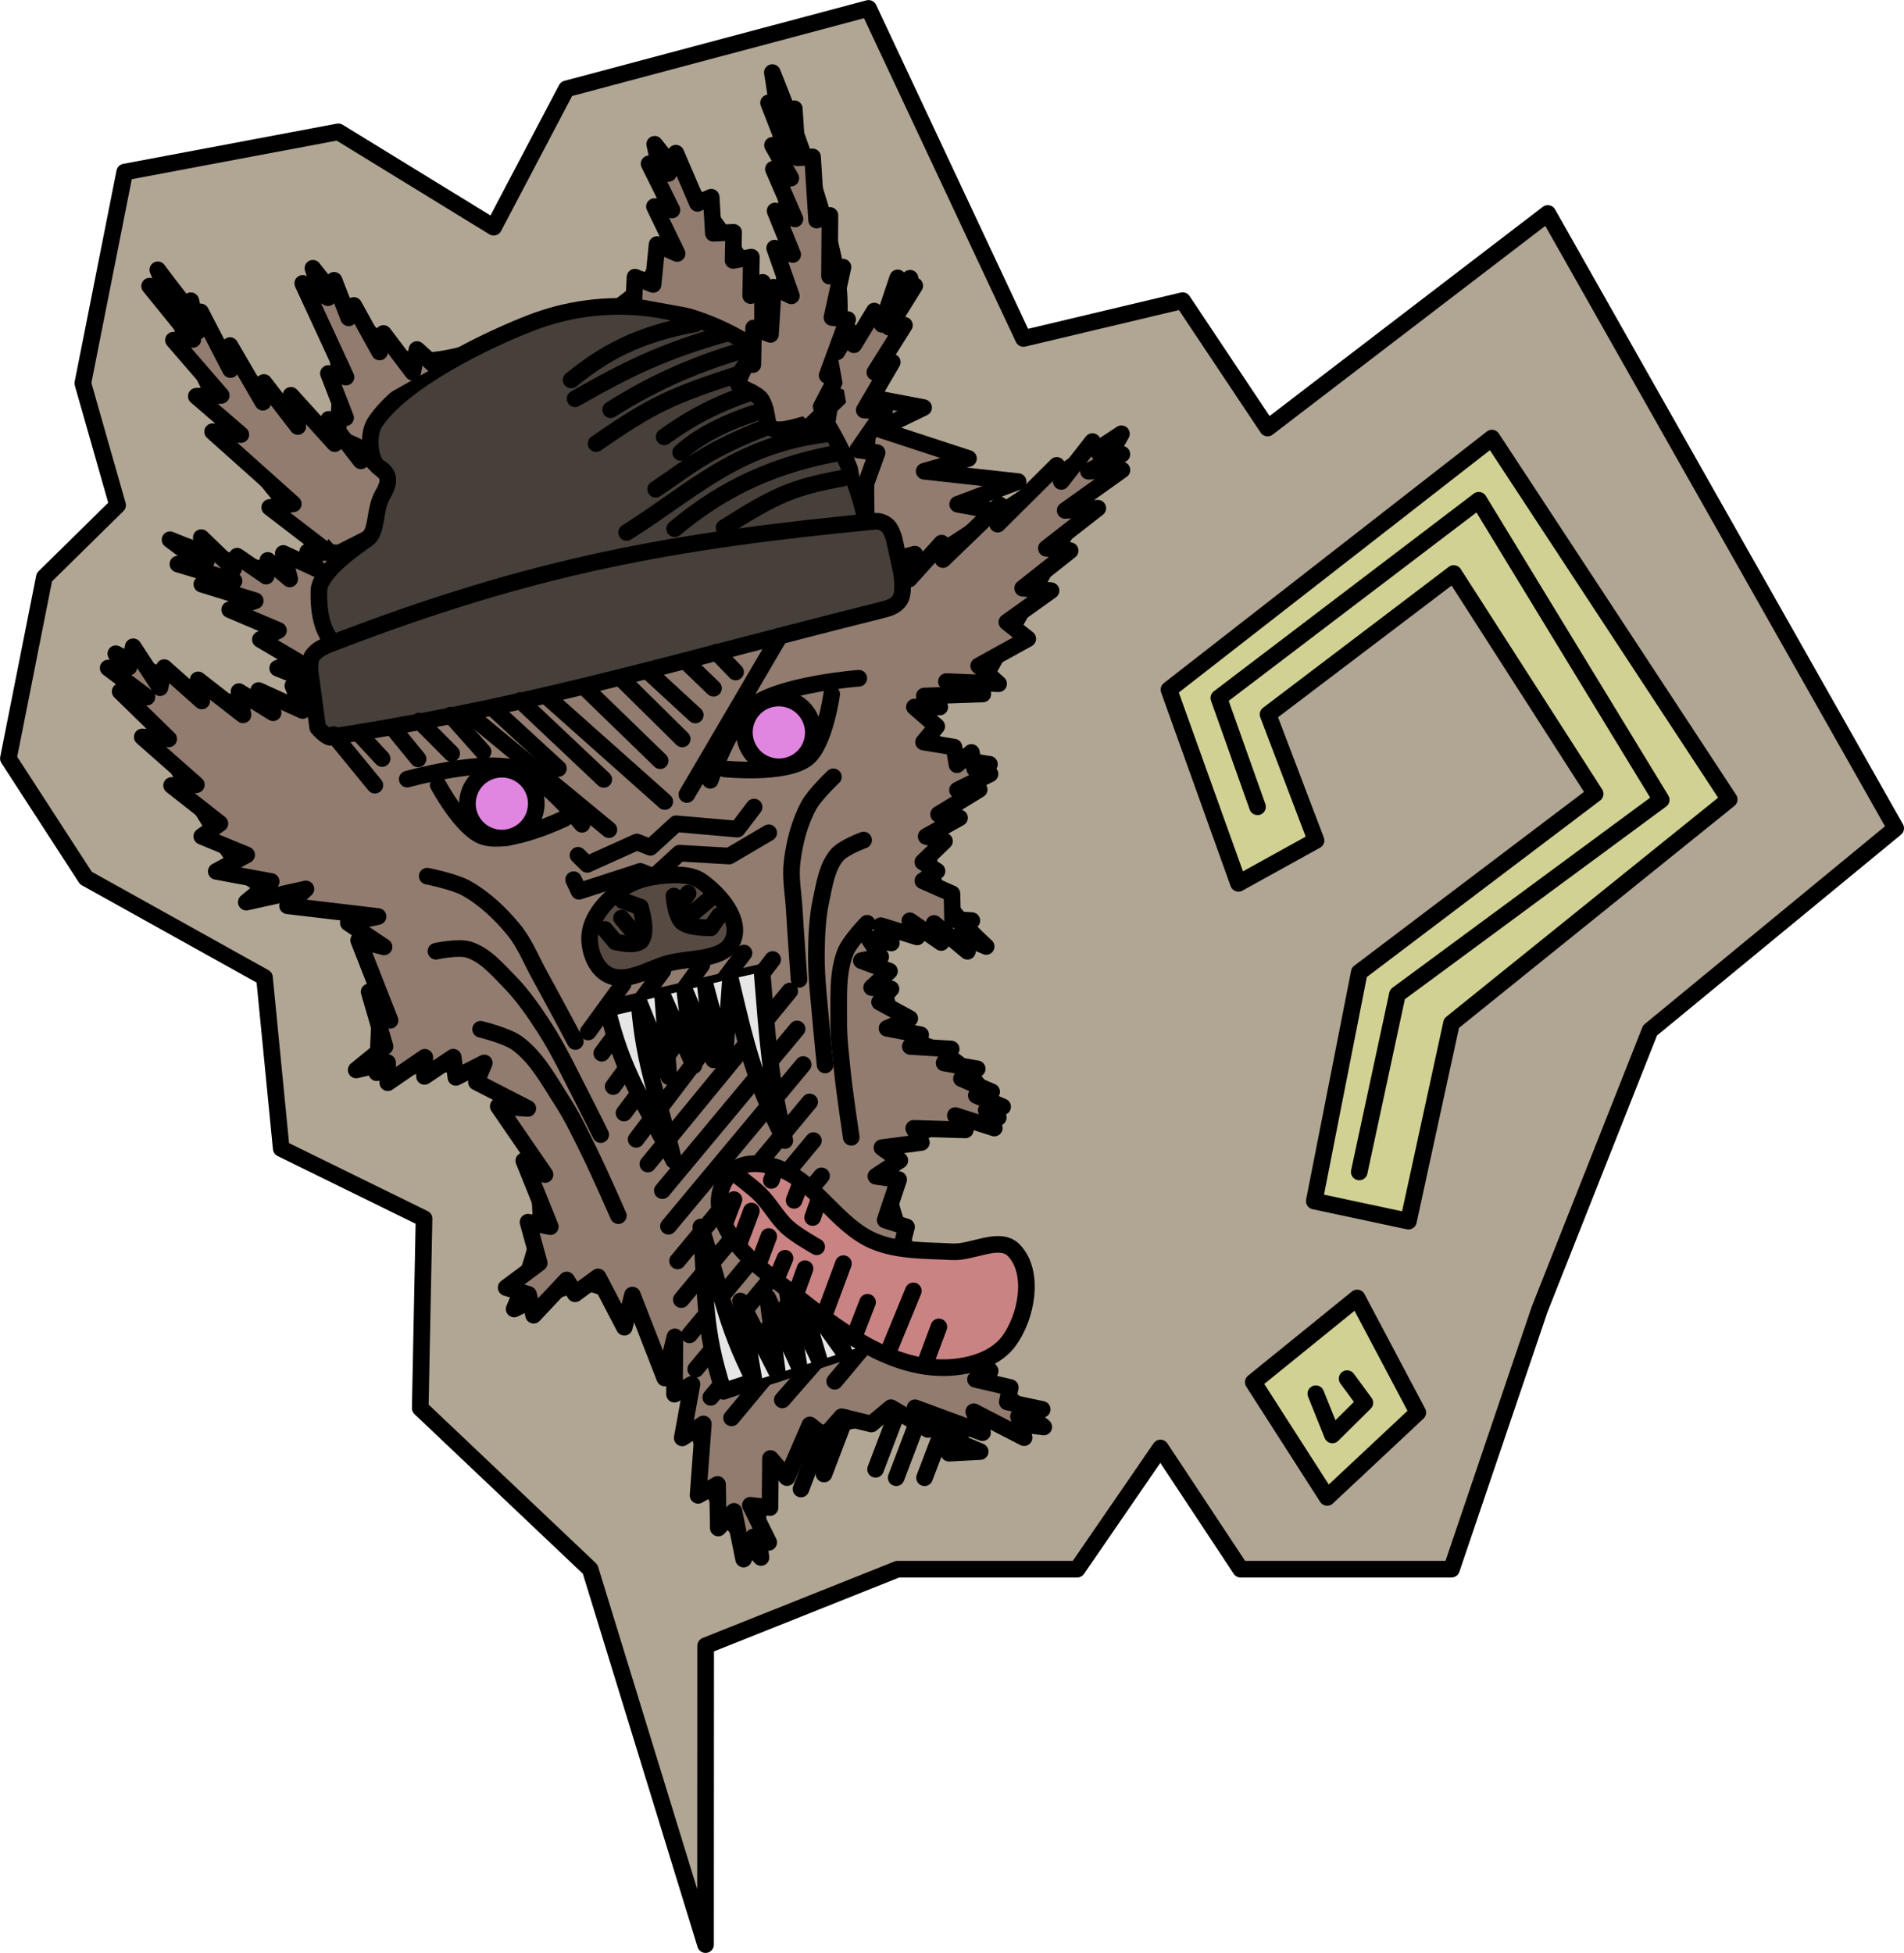 <?xml version="1.0" encoding="UTF-8" standalone="no"?>
<!-- Created with Inkscape (http://www.inkscape.org/) -->

<svg
   width="28.598mm"
   height="29.327mm"
   viewBox="0 0 28.598 29.327"
   version="1.1"
   id="svg5"
   inkscape:version="1.2.2 (b0a8486541, 2022-12-01)"
   sodipodi:docname="dialogue_wolf.svg"
   xmlns:inkscape="http://www.inkscape.org/namespaces/inkscape"
   xmlns:sodipodi="http://sodipodi.sourceforge.net/DTD/sodipodi-0.dtd"
   xmlns="http://www.w3.org/2000/svg"
   xmlns:svg="http://www.w3.org/2000/svg">
  <sodipodi:namedview
     id="namedview7"
     pagecolor="#4d4d4d"
     bordercolor="#666666"
     borderopacity="1.0"
     inkscape:pageshadow="2"
     inkscape:pageopacity="0"
     inkscape:pagecheckerboard="false"
     inkscape:document-units="mm"
     showgrid="false"
     inkscape:zoom="0.56569164"
     inkscape:cx="-120.20683"
     inkscape:cy="38.890446"
     inkscape:window-width="956"
     inkscape:window-height="1037"
     inkscape:window-x="960"
     inkscape:window-y="0"
     inkscape:window-maximized="1"
     inkscape:current-layer="layer1"
     inkscape:showpageshadow="2"
     inkscape:deskcolor="#4d4d4d" />
  <defs
     id="defs2" />
  <g
     inkscape:label="Layer 1"
     inkscape:groupmode="layer"
     id="layer1"
     transform="translate(33.434,-138.238)">
    <g
       id="g785821"
       transform="translate(-34.718,165.921)">
      <path
         style="opacity:1;fill:#b0a693;fill-opacity:1;fill-rule:nonzero;stroke:#000000;stroke-width:0.25;stroke-linecap:round;stroke-linejoin:round;stroke-dasharray:none;stroke-opacity:1"
         d="m 7.596,-6.536 0.057,-2.846 -2.145,-1.052 -0.252,-2.57 -2.682,-1.493 -1.164,-1.795 0.54,-2.722 1.1,-1.082 -0.522,-1.831 0.629,-3.172 3.208,-0.604 2.334,1.432 1.093,-2.077 4.538,-1.209 2.326,4.957 2.391,-0.568 1.276,1.913 4.209,-3.222 5.225,9.233 -3.689,3.036 -1.66,4.191 -1.323,3.9 h -3.167 l -1.204,-1.82 -1.251,1.82 h -2.697 l -2.883,1.15 -0.002,4.488 -1.733,-5.638 z"
         id="path785769"
         sodipodi:nodetypes="cccccccccccccccccccccccccccccc" />
      <g
         id="g785819"
         transform="matrix(1.506,0.278,-0.278,1.506,-15.77,-7.134)"
         style="stroke-width:0.653">
        <path
           style="opacity:1;fill:#d1d194;fill-opacity:1;fill-rule:nonzero;stroke:#000000;stroke-width:0.163;stroke-linecap:round;stroke-linejoin:round;stroke-dasharray:none;stroke-opacity:1"
           d="m 22.032,-8.903 -1.015,-1.744 2.667,-3.001 2.932,3.062 -2.28,2.653 -0.063,1.985 -0.944,-0.026 0.027,-2.286 1.957,-2.141 -1.756,-1.873 -1.54,1.689 0.687,1.13 z"
           id="path785811"
           sodipodi:nodetypes="ccccccccccccc" />
        <path
           style="opacity:1;fill:#d1d194;fill-opacity:1;fill-rule:nonzero;stroke:#000000;stroke-width:0.163;stroke-linecap:round;stroke-linejoin:round;stroke-dasharray:none;stroke-opacity:1"
           d="m 23.981,-3.139 -0.918,-0.98 0.852,-0.997 0.789,0.997 z"
           id="path785813"
           sodipodi:nodetypes="ccccc" />
        <path
           style="opacity:1;fill:none;fill-opacity:1;fill-rule:nonzero;stroke:#000000;stroke-width:0.163;stroke-linecap:round;stroke-linejoin:round;stroke-dasharray:none;stroke-opacity:1"
           d="m 23.711,-6.335 0.052,-1.78 2.198,-2.346 -2.293,-2.564 -2.155,2.369 0.567,0.981"
           id="path785815" />
        <path
           style="opacity:1;fill:#d1d194;fill-opacity:1;fill-rule:nonzero;stroke:#000000;stroke-width:0.163;stroke-linecap:round;stroke-linejoin:round;stroke-dasharray:none;stroke-opacity:1"
           d="m 23.962,-4.32 0.214,0.201 -0.256,0.368 -0.233,-0.368"
           id="path785817" />
      </g>
      <g
         id="g786794"
         transform="matrix(0.518,-0.284,0.285,0.519,-17.669,30)"
         style="stroke-width:1.69">
        <path
           style="fill:#917c6f;fill-opacity:1;stroke:#000000;stroke-width:0.422;stroke-linecap:round;stroke-linejoin:round;stroke-dasharray:none;stroke-opacity:1"
           d="m 89.143,-51.005 1.576,1.298 -1.257,-0.062 1.634,1.741 -1.144,-0.256 1.967,1.376 -1.625,-0.234 1.608,1.305 -1.548,-0.275 c -0.093,-0.241 -6.168,0.048 -6.168,0.048"
           id="path121928-6" />
        <path
           style="fill:#917c6f;fill-opacity:1;stroke:#000000;stroke-width:0.422;stroke-linecap:round;stroke-linejoin:round;stroke-dasharray:none;stroke-opacity:1"
           d="m 87.325,-46.428 1.51,0.187 5.972,-0.471 -5.95,3.694 c 0,0 -1.813,-0.44 -2.01,0.33 -0.232,0.908 0.974,1.716 0.974,1.716 0,0 -2.112,0.592 -2.562,1.467 -0.39,0.759 0.259,2.546 0.259,2.546 0,0 -1.095,-1.493 -2.132,-1.499 -0.749,-0.004 -0.585,0.874 -0.777,1.597 -0.296,1.115 0.635,1.335 0.952,2.445 0.13,0.453 0.134,1.409 0.134,1.409 0,0 -2,-0.997 -2.818,-0.506 -0.797,0.478 -0.854,2.653 -0.854,2.653 l -0.398,1.979 1.298,3.311 c 0,0 -1.518,-1.104 -2.32,-1.589 -0.442,-0.267 -0.885,-0.549 -1.371,-0.724 -0.48,-0.173 -0.989,-0.336 -1.498,-0.312 -0.642,0.03 -1.34,0.165 -1.842,0.566 -0.454,0.363 -0.869,1.513 -0.869,1.513 0,0 -0.284,-1.21 -0.256,-1.823 0.025,-0.549 0.27,-1.066 0.376,-1.605 0.257,-1.314 0.747,-2.199 0.196,-3.419 -0.231,-0.512 -0.466,-1.259 -0.993,-1.451 -0.563,-0.205 -1.783,-0.239 -1.783,-0.239 0,0 1.383,-1.051 1.762,-1.801 0.555,-1.1 0.985,-2.482 0.589,-3.649 -0.13,-0.384 -0.543,-0.617 -0.885,-0.834 -0.496,-0.315 -1.638,-0.647 -1.638,-0.647 0,0 1.672,-2.489 1.629,-3.375 -0.06,-1.224 -1.97,-1.588 -2.147,-2.8 -0.305,-2.087 -0.169,-6.325 -0.169,-6.325 0,0 1.311,2.015 2.249,2.728 0.466,0.354 1.606,0.714 1.606,0.714 0,0 0.022,-1.645 -0.151,-2.442 -0.218,-1.003 -1.101,-2.874 -1.101,-2.874 0,0 1.327,1.686 2.255,2.154 0.355,0.179 1.174,0.202 1.174,0.202 v 0 c 0,0 1.529,-2.602 2.185,-3.561 0.481,-0.703 0.892,-3.09 0.892,-3.09 0,0 0.338,2.269 0.876,3.051 0.305,0.444 1.381,0.693 1.381,0.693 0,0 2.7,1.039 4.113,0.845 0.744,-0.102 1.068,-0.228 1.707,-0.624 0.41,-0.254 1.057,-2.555 1.057,-2.555 0,0 0.457,2.622 0.524,4.02 0.034,0.707 -0.233,2.297 -0.233,2.297 0,0 1.329,0.628 2.156,0.499 0.494,-0.077 1.605,-0.721 1.605,-0.721 0,0 -1.771,1.522 -2.476,2.408 -0.615,0.773 -1.499,2.519 -1.499,2.519 z"
           id="path71111-6"
           sodipodi:nodetypes="ccccscscssscscccsssscsssscssscsscscscsccscscsscscscscc" />
        <path
           style="fill:#917c6f;fill-opacity:1;stroke:#000000;stroke-width:0.422;stroke-linecap:round;stroke-linejoin:round;stroke-dasharray:none;stroke-opacity:1"
           d="m 87.673,-53.123 c 0,0 0.984,-0.509 1.337,-0.918 1.205,-1.394 2.436,-4.962 2.436,-4.962 0,0 -0.429,3.871 -1.181,5.638 -0.481,1.131 -2.074,3.049 -2.074,3.049 l -1.926,-0.456 -0.413,-1.004 z"
           id="path80712-4"
           sodipodi:nodetypes="cacac" />
        <path
           style="fill:#917c6f;fill-opacity:1;stroke:#000000;stroke-width:0.422;stroke-linecap:round;stroke-linejoin:round;stroke-dasharray:none;stroke-opacity:1"
           d="m 77.606,-55.769 c 0,0 -1.015,-1.315 -1.33,-2.074 -0.558,-1.345 -0.939,-4.267 -0.939,-4.267 0,0 -0.395,3.256 -0.29,4.883 0.079,1.226 0.688,3.621 0.688,3.621 l 2.615,0.089 z"
           id="path80710-0"
           sodipodi:nodetypes="cacac" />
        <path
           style="fill:#917c6f;fill-opacity:1;stroke:#000000;stroke-width:0.422;stroke-linecap:round;stroke-linejoin:round;stroke-dasharray:none;stroke-opacity:1"
           d="m 73.618,-51.195 -0.484,-0.593 0.527,0.094 -0.562,-0.944 0.515,0.02 -0.834,-1.056 0.68,0.113 -0.989,-1.02 0.759,0.319 -1.046,-1.058 0.673,0.279 0.172,-0.583 0.338,1.087 0.235,-0.236 0.401,0.796 0.23,-0.329 0.261,0.68 0.169,-0.645 0.576,0.778 -0.012,-0.517 1.019,0.608"
           id="path122671-0" />
        <path
           style="fill:#463f3a;fill-opacity:1;stroke:#000000;stroke-width:0.422;stroke-linecap:round;stroke-linejoin:round;stroke-dasharray:none;stroke-opacity:1"
           d="m 74.697,-51.674 c 0,0 -0.23,-0.435 0.309,-1.342 0.249,-0.419 1.43,-0.522 1.707,-0.555 0.333,-0.041 0.498,-0.568 0.894,-0.802 0.299,-0.176 0.407,-0.365 0.247,-0.637 -0.148,-0.252 0.131,-0.882 0.447,-1.052 1.122,-0.602 3.5,-0.477 4.699,-0.318 2,0.265 3.732,1.473 4.672,3.258 0.074,0.141 -0.665,0.304 -0.796,0.627 -0.041,0.101 0.32,0.426 0.324,0.65 0.004,0.304 -0.164,0.547 -0.144,0.67 0.063,0.4 1.297,0.352 1.31,0.645 0.07,1.562 -0.345,2.71 -0.345,2.71"
           id="path70531-4"
           sodipodi:nodetypes="csssssssssssc" />
        <path
           style="fill:none;fill-opacity:1;stroke:#000000;stroke-width:0.422;stroke-linecap:round;stroke-linejoin:round;stroke-dasharray:none;stroke-opacity:1"
           d="m 88.057,-49.122 c -1.207,-0.394 -1.656,-0.449 -3.255,-0.347"
           id="path70605-6"
           sodipodi:nodetypes="cc" />
        <path
           style="fill:none;fill-opacity:1;stroke:#000000;stroke-width:0.422;stroke-linecap:round;stroke-linejoin:round;stroke-dasharray:none;stroke-opacity:1"
           d="m 88.222,-49.75 c -1.851,-0.61 -3.272,-0.543 -4.534,-0.299"
           id="path70607-2"
           sodipodi:nodetypes="cc" />
        <path
           style="fill:none;fill-opacity:1;stroke:#000000;stroke-width:0.422;stroke-linecap:round;stroke-linejoin:round;stroke-dasharray:none;stroke-opacity:1"
           d="m 88.192,-50.317 c -2.137,-0.837 -3.633,-0.352 -5.621,-0.234"
           id="path70609-6"
           sodipodi:nodetypes="cc" />
        <path
           style="fill:none;fill-opacity:1;stroke:#000000;stroke-width:0.422;stroke-linecap:round;stroke-linejoin:round;stroke-dasharray:none;stroke-opacity:1"
           d="m 87.056,-51.177 c -1.748,-0.233 -2.257,-0.071 -3.308,0.019"
           id="path70611-7"
           sodipodi:nodetypes="cc" />
        <path
           style="fill:none;fill-opacity:1;stroke:#000000;stroke-width:0.422;stroke-linecap:round;stroke-linejoin:round;stroke-dasharray:none;stroke-opacity:1"
           d="m 87.165,-51.584 c -0.8,-0.189 -1.713,-0.26 -2.41,-0.088"
           id="path70613-5"
           sodipodi:nodetypes="cc" />
        <path
           style="fill:none;fill-opacity:1;stroke:#000000;stroke-width:0.422;stroke-linecap:round;stroke-linejoin:round;stroke-dasharray:none;stroke-opacity:1"
           d="m 87.07,-52.147 c -0.933,-0.162 -1.643,-0.177 -2.493,-0.073"
           id="path70615-6"
           sodipodi:nodetypes="cc" />
        <path
           style="fill:none;fill-opacity:1;stroke:#000000;stroke-width:0.422;stroke-linecap:round;stroke-linejoin:round;stroke-dasharray:none;stroke-opacity:1"
           d="m 87.052,-52.7 c -1.824,-0.344 -2.342,-0.382 -4.074,-0.2"
           id="path70617-9"
           sodipodi:nodetypes="cc" />
        <path
           style="fill:none;fill-opacity:1;stroke:#000000;stroke-width:0.422;stroke-linecap:round;stroke-linejoin:round;stroke-dasharray:none;stroke-opacity:1"
           d="m 87.673,-53.123 c -1.391,-0.323 -2.608,-0.44 -3.956,-0.353"
           id="path70619-8"
           sodipodi:nodetypes="cc" />
        <path
           style="fill:none;fill-opacity:1;stroke:#000000;stroke-width:0.422;stroke-linecap:round;stroke-linejoin:round;stroke-dasharray:none;stroke-opacity:1"
           d="m 87.216,-53.766 c -1.625,-0.371 -2.639,-0.414 -4.157,-0.388"
           id="path70621-7"
           sodipodi:nodetypes="cc" />
        <path
           style="fill:none;fill-opacity:1;stroke:#000000;stroke-width:0.422;stroke-linecap:round;stroke-linejoin:round;stroke-dasharray:none;stroke-opacity:1"
           d="m 86.668,-54.352 c -1.469,-0.481 -2.416,-0.455 -3.466,-0.267"
           id="path70623-2"
           sodipodi:nodetypes="cc" />
        <path
           style="fill:#917c6f;fill-opacity:1;stroke:#000000;stroke-width:0.422;stroke-linecap:round;stroke-linejoin:round;stroke-dasharray:none;stroke-opacity:1"
           d="m 73.674,-50.364 -0.417,-0.848 -0.086,0.669 -0.735,-0.981 0.051,0.671 -0.502,-0.886 -0.195,0.566 -0.572,-1.325 -0.177,0.512 -0.428,-1.199 -0.341,0.395 -0.096,-1.237 -0.345,0.401 -0.473,-0.233 0.508,1.119 -0.528,-0.451 0.502,1.647 -0.566,-0.366 0.622,1.722 -0.562,-0.286 0.612,1.435 -0.562,0.066 0.774,0.959 -0.879,-0.004 1.1,0.895 -0.808,0.156 1.491,0.433 -0.616,0.15 1.887,1.343 -0.742,-0.221 0.503,0.969 -0.485,-0.457 -0.28,2.164 -0.118,-0.888 -0.313,1.408 -0.931,0.171 0.79,0.218 -0.242,0.451 1.137,-0.114 -0.241,0.421 0.875,-0.077 -0.188,0.482 0.81,0.025 -0.409,0.328 0.822,1.215 -0.633,-0.408 0.208,2.088 -0.305,-0.565 -0.215,1.789 -0.442,-0.372 -0.25,1.045 -1.038,0.144 0.416,0.423 -0.142,0.525 1.169,-0.38 0.017,0.409 0.72,-0.094 -0.031,1.439 0.574,-0.617 -0.295,2.239 0.73,-0.791 -0.711,1.27 0.512,-0.009 -0.874,1.075 0.642,-0.052 -0.992,1.523 0.568,-0.005 -0.517,0.978 0.553,-0.179 -0.369,1.179 0.495,-0.373 0.27,0.308 0.044,-1.049 0.41,0.291 0.611,-1.087 0.134,0.627 1.154,-0.893 0.182,0.434 0.628,-0.227 0.573,0.523 0.636,-0.124 0.558,0.935 -0.022,-0.639 1.199,1.376 0.061,-0.572 0.804,1.19 0.135,-0.541 0.615,0.133 -0.688,-0.591 0.245,-0.285 -0.677,-0.605 0.43,-0.008 -0.542,-3.752 0.441,-0.471 -0.392,-0.414 0.796,-0.736 -0.468,-0.35 0.728,-0.062 -0.242,-0.501 0.943,0.366 0.002,-0.408 1.131,0.664 -0.047,-0.441 0.715,0.753 0.036,-0.492 0.411,0.12 -0.449,-0.572 0.387,0.105 -0.513,-0.661 0.472,-0.026 -0.667,-0.532 0.33,-0.226 -0.88,-0.555 0.374,-0.134 -0.672,-0.553 0.627,0.059 -0.472,-0.734 0.416,-0.154 -0.415,-0.266 0.599,-0.147 -0.499,-0.577 0.48,0.149 -0.046,-0.561 0.452,0.385 -0.024,-0.513 0.672,0.693 0.035,-0.447 0.434,0.865 0.073,-0.511 0.403,1.026 0.131,-0.517 0.343,-0.112 -0.417,-0.26 0.303,-0.58 -0.491,-0.642 0.435,-0.045 -0.207,-0.373 0.74,-0.201 -0.351,-0.327 0.971,-0.008 -0.424,-0.333 1.21,-0.057 -0.493,-0.251 0.923,0.038 -0.278,-0.302 0.127,-0.404 -0.472,0.097 0.15,-0.428 -0.618,-0.483 0.486,-0.189 -0.26,-0.702 0.565,0.309 -0.211,-0.434 1.33,0.669 -0.66,-0.72 1.137,0.685 -0.225,-0.641 1.425,-0.004 -0.263,-0.625 1.37,-0.162 -0.602,-0.399 1.518,-0.257 -0.502,-0.342 1.638,-0.265 -0.756,-0.347 1.761,-0.208 -0.762,-0.381 0.954,0.029 -0.492,-0.252 -0.009,-0.388 -1.183,0.506 0.096,-0.411 -2.038,0.586 0.283,-0.405 -1.934,0.525 0.171,-0.381 -1.162,0.403 0.43,-0.485 -12.543,-2.971 z"
           id="path122299-8" />
        <path
           style="fill:#463f3a;fill-opacity:1;stroke:#000000;stroke-width:0.422;stroke-linecap:round;stroke-linejoin:round;stroke-dasharray:none;stroke-opacity:1"
           d="m 73.453,-49.617 c 0.173,0.057 0.267,0.095 0.516,0.183 4.703,1.666 8.32,2.4 13.274,3.702 0.245,0.065 0.424,0.106 0.599,0.01 0.205,-0.112 0.368,-0.597 0.368,-0.597 l 0.244,-0.823 c 0,0 0.06,-0.254 0.018,-0.371 -0.039,-0.11 -0.115,-0.21 -0.234,-0.261 -4.741,-2.03 -8.122,-3.168 -13.541,-3.9 -0.251,-0.034 -0.465,-0.062 -0.657,0.045 -0.114,0.063 -0.227,0.318 -0.227,0.318 l -0.515,1.334 c 0,0 0.057,0.275 0.155,0.362 0,0 1e-5,4e-6 3e-5,8e-6 z"
           id="path70629-2"
           sodipodi:nodetypes="assaccassaccaa" />
        <path
           style="fill:none;fill-opacity:1;stroke:#000000;stroke-width:0.422;stroke-linecap:round;stroke-linejoin:round;stroke-dasharray:none;stroke-opacity:1"
           d="m 78.006,-44.605 c 0,0 -0.264,-1.494 -0.753,-2.009 -0.644,-0.678 -2.59,-1.126 -2.59,-1.126"
           id="path70571-9"
           sodipodi:nodetypes="cac" />
        <path
           style="fill:none;fill-opacity:1;stroke:#000000;stroke-width:0.422;stroke-linecap:round;stroke-linejoin:round;stroke-dasharray:none;stroke-opacity:1"
           d="m 77.692,-44.947 c 0,0 -1.556,-0.076 -2.033,-0.585 -0.393,-0.419 -0.376,-1.704 -0.376,-1.704"
           id="path70573-9"
           sodipodi:nodetypes="cac" />
        <ellipse
           style="fill:#e085e0;fill-opacity:1;stroke:#000000;stroke-width:0.422;stroke-linecap:round;stroke-linejoin:round;stroke-dasharray:none;stroke-opacity:1"
           id="circle70625-6"
           cx="24.51"
           cy="-85.751"
           transform="matrix(0.734,0.679,-0.682,0.731,0,0)"
           rx="0.874"
           ry="0.875" />
        <path
           style="fill:#574a42;fill-opacity:1;stroke:#000000;stroke-width:0.422;stroke-linecap:round;stroke-linejoin:round;stroke-dasharray:none;stroke-opacity:1"
           d="m 76.744,-40.942 c -0.206,-0.305 -0.126,-0.795 0.077,-1.102 0.257,-0.388 0.783,-0.567 1.244,-0.633 0.394,-0.056 0.81,0.06 1.173,0.224 0.284,0.129 0.601,0.297 0.737,0.578 0.243,0.503 0.416,1.312 -0.008,1.675 -0.445,0.382 -1.169,-0.127 -1.74,-0.261 -0.506,-0.119 -1.193,-0.05 -1.483,-0.481 z"
           id="path73331-0"
           sodipodi:nodetypes="aaaaaaaa" />
        <path
           style="fill:#574a42;fill-opacity:1;stroke:#000000;stroke-width:0.422;stroke-linecap:round;stroke-linejoin:round;stroke-dasharray:none;stroke-opacity:1"
           d="m 77.31,-41.588 c 0,0 0.372,0.358 0.578,0.293 0.273,-0.086 0.406,-0.758 0.406,-0.758"
           id="path75604-2"
           sodipodi:nodetypes="cac" />
        <path
           style="fill:#574a42;fill-opacity:1;stroke:#000000;stroke-width:0.422;stroke-linecap:round;stroke-linejoin:round;stroke-dasharray:none;stroke-opacity:1"
           d="m 79.611,-40.735 c 0,0 -0.485,-0.242 -0.568,-0.475 -0.077,-0.217 0.134,-0.679 0.134,-0.679"
           id="path75606-7"
           sodipodi:nodetypes="cac" />
        <path
           style="fill:#574a42;fill-opacity:1;stroke:#000000;stroke-width:0.422;stroke-linecap:round;stroke-linejoin:round;stroke-dasharray:none;stroke-opacity:1"
           d="M 77.888,-41.295 77.739,-42.039"
           id="path75608-6" />
        <path
           style="fill:#574a42;fill-opacity:1;stroke:#000000;stroke-width:0.422;stroke-linecap:round;stroke-linejoin:round;stroke-dasharray:none;stroke-opacity:1"
           d="m 77.31,-41.588 -0.08,-0.4"
           id="path75610-1" />
        <path
           style="fill:#574a42;fill-opacity:1;stroke:#000000;stroke-width:0.422;stroke-linecap:round;stroke-linejoin:round;stroke-dasharray:none;stroke-opacity:1"
           d="m 78.293,-42.053 -0.317,-0.361"
           id="path75612-3" />
        <path
           style="fill:#574a42;fill-opacity:1;stroke:#000000;stroke-width:0.422;stroke-linecap:round;stroke-linejoin:round;stroke-dasharray:none;stroke-opacity:1"
           d="m 79.058,-41.545 0.469,-0.232"
           id="path75614-2" />
        <path
           style="fill:#574a42;fill-opacity:1;stroke:#000000;stroke-width:0.422;stroke-linecap:round;stroke-linejoin:round;stroke-dasharray:none;stroke-opacity:1"
           d="m 79.044,-41.21 0.88,-0.175"
           id="path75616-1" />
        <path
           style="fill:#574a42;fill-opacity:1;stroke:#000000;stroke-width:0.422;stroke-linecap:round;stroke-linejoin:round;stroke-dasharray:none;stroke-opacity:1"
           d="m 79.611,-40.735 0.343,-0.169"
           id="path75618-5" />
        <path
           style="fill:none;fill-opacity:1;stroke:#000000;stroke-width:0.422;stroke-linecap:round;stroke-linejoin:round;stroke-dasharray:none;stroke-opacity:1"
           d="m 77.141,-43.475 -0.021,0.324 1.61,0.304 0.235,0.284 0.862,-0.21 1.071,0.669 1.166,-0.035"
           id="path76147-9"
           sodipodi:nodetypes="ccccccc" />
        <path
           style="fill:none;fill-opacity:1;stroke:#000000;stroke-width:0.422;stroke-linecap:round;stroke-linejoin:round;stroke-dasharray:none;stroke-opacity:1"
           d="m 77.538,-43.964 0.093,0.314 1.382,0.107 0.235,0.284 0.862,-0.21 1.299,0.866 0.643,-0.287"
           id="path76212-9"
           sodipodi:nodetypes="ccccccc" />
        <path
           style="fill:#c98383;fill-opacity:1;stroke:#000000;stroke-width:0.422;stroke-linecap:round;stroke-linejoin:round;stroke-dasharray:none;stroke-opacity:1"
           d="m 75.316,-36.246 5.28,-2.117"
           id="path78206-1"
           sodipodi:nodetypes="cc" />
        <path
           style="fill:#c98383;fill-opacity:1;stroke:#000000;stroke-width:0.422;stroke-linecap:round;stroke-linejoin:round;stroke-dasharray:none;stroke-opacity:1"
           d="m 75.357,-36.938 5.244,-2.335"
           id="path78688-4"
           sodipodi:nodetypes="cc" />
        <path
           style="fill:#c98383;fill-opacity:1;stroke:#000000;stroke-width:0.422;stroke-linecap:round;stroke-linejoin:round;stroke-dasharray:none;stroke-opacity:1"
           d="m 75.409,-37.671 4.632,-2.095"
           id="path78690-9"
           sodipodi:nodetypes="cc" />
        <path
           style="fill:#c98383;fill-opacity:1;stroke:#000000;stroke-width:0.422;stroke-linecap:round;stroke-linejoin:round;stroke-dasharray:none;stroke-opacity:1"
           d="m 75.491,-38.392 3.466,-1.626"
           id="path78692-1"
           sodipodi:nodetypes="cc" />
        <path
           style="fill:#c98383;fill-opacity:1;stroke:#000000;stroke-width:0.422;stroke-linecap:round;stroke-linejoin:round;stroke-dasharray:none;stroke-opacity:1"
           d="m 75.645,-39.272 2.372,-1.092"
           id="path78694-0"
           sodipodi:nodetypes="cc" />
        <path
           style="fill:#c98383;fill-opacity:1;stroke:#000000;stroke-width:0.422;stroke-linecap:round;stroke-linejoin:round;stroke-dasharray:none;stroke-opacity:1"
           d="m 75.602,-39.911 1.367,-0.642"
           id="path78696-7"
           sodipodi:nodetypes="cc" />
        <path
           style="fill:#c98383;fill-opacity:1;stroke:#000000;stroke-width:0.422;stroke-linecap:round;stroke-linejoin:round;stroke-dasharray:none;stroke-opacity:1"
           d="m 75.314,-35.478 4.982,-1.954"
           id="path78698-5"
           sodipodi:nodetypes="cc" />
        <path
           style="fill:#c98383;fill-opacity:1;stroke:#000000;stroke-width:0.422;stroke-linecap:round;stroke-linejoin:round;stroke-dasharray:none;stroke-opacity:1"
           d="m 75.014,-34.611 4.982,-1.954"
           id="path79186-8"
           sodipodi:nodetypes="cc" />
        <path
           style="fill:#c98383;fill-opacity:1;stroke:#000000;stroke-width:0.422;stroke-linecap:round;stroke-linejoin:round;stroke-dasharray:none;stroke-opacity:1"
           d="m 74.792,-33.729 4.89,-1.925"
           id="path79188-7"
           sodipodi:nodetypes="cc" />
        <path
           style="fill:#c98383;fill-opacity:1;stroke:#000000;stroke-width:0.422;stroke-linecap:round;stroke-linejoin:round;stroke-dasharray:none;stroke-opacity:1"
           d="m 74.403,-32.823 4.89,-1.925"
           id="path79190-0"
           sodipodi:nodetypes="cc" />
        <path
           style="fill:#c98383;fill-opacity:1;stroke:#000000;stroke-width:0.422;stroke-linecap:round;stroke-linejoin:round;stroke-dasharray:none;stroke-opacity:1"
           d="m 74.153,-31.94 4.89,-1.925"
           id="path79192-4"
           sodipodi:nodetypes="cc" />
        <path
           style="fill:#c98383;fill-opacity:1;stroke:#000000;stroke-width:0.422;stroke-linecap:round;stroke-linejoin:round;stroke-dasharray:none;stroke-opacity:1"
           d="m 73.873,-31.099 4.89,-1.925"
           id="path79194-8"
           sodipodi:nodetypes="cc" />
        <path
           style="fill:#c98383;fill-opacity:1;stroke:#000000;stroke-width:0.422;stroke-linecap:round;stroke-linejoin:round;stroke-dasharray:none;stroke-opacity:1"
           d="m 73.863,-30.29 4.89,-1.925"
           id="path79198-0"
           sodipodi:nodetypes="cc" />
        <path
           style="fill:#c98383;fill-opacity:1;stroke:#000000;stroke-width:0.422;stroke-linecap:round;stroke-linejoin:round;stroke-dasharray:none;stroke-opacity:1"
           d="m 74.076,-29.579 4.89,-1.925"
           id="path79200-4"
           sodipodi:nodetypes="cc" />
        <path
           style="fill:#c98383;fill-opacity:1;stroke:#000000;stroke-width:0.422;stroke-linecap:round;stroke-linejoin:round;stroke-dasharray:none;stroke-opacity:1"
           d="M 75.427,-29.361 78.521,-30.491"
           id="path79202-2"
           sodipodi:nodetypes="cc" />
        <path
           style="fill:#c98383;fill-opacity:1;stroke:#000000;stroke-width:0.422;stroke-linecap:round;stroke-linejoin:round;stroke-dasharray:none;stroke-opacity:1"
           d="m 76.822,-29.136 2.221,-0.865"
           id="path79204-9"
           sodipodi:nodetypes="cc" />
        <path
           style="fill:#757057;fill-opacity:1;stroke:#000000;stroke-width:0.422;stroke-linecap:round;stroke-linejoin:round;stroke-dasharray:none;stroke-opacity:1"
           d="m 76.933,-29.809 1.036,-0.854"
           id="path70709-6"
           sodipodi:nodetypes="cc" />
        <path
           style="fill:#e6e6e6;fill-opacity:1;stroke:#000000;stroke-width:0.422;stroke-linecap:round;stroke-linejoin:round;stroke-dasharray:none;stroke-opacity:1"
           d="m 76.316,-40.201 c -0.447,1.63 -0.318,2.396 -0.38,4.191 0.458,-1.65 0.464,-2.382 1.17,-3.96"
           id="path76076-1"
           sodipodi:nodetypes="ccc" />
        <path
           style="fill:#e6e6e6;fill-opacity:1;stroke:#000000;stroke-width:0.422;stroke-linecap:round;stroke-linejoin:round;stroke-dasharray:none;stroke-opacity:1"
           d="m 76.316,-40.201 3.895,1.08"
           id="path76141-0" />
        <path
           style="fill:#e6e6e6;fill-opacity:1;stroke:#000000;stroke-width:0.422;stroke-linecap:round;stroke-linejoin:round;stroke-dasharray:none;stroke-opacity:1"
           d="m 79.422,-39.352 c -0.447,1.63 -0.704,2.459 -0.766,4.254 0.458,-1.65 0.849,-2.445 1.555,-4.023"
           id="path76143-4"
           sodipodi:nodetypes="ccc" />
        <path
           style="fill:#e6e6e6;fill-opacity:1;stroke:#000000;stroke-width:0.422;stroke-linecap:round;stroke-linejoin:round;stroke-dasharray:none;stroke-opacity:1"
           d="m 77.106,-39.97 -0.253,2.037 0.856,-1.883 -0.163,1.941 0.719,-1.787 -0.209,1.901 0.729,-1.757 -0.456,1.849 1.094,-1.685"
           id="path76145-2" />
        <path
           style="fill:#e6e6e6;fill-opacity:1;stroke:#000000;stroke-width:0.422;stroke-linecap:round;stroke-linejoin:round;stroke-dasharray:none;stroke-opacity:1"
           d="m 74.222,-30.27 c 0.317,-1.661 0.77,-2.291 1.505,-3.93 -0.316,1.683 -0.633,2.343 -0.694,4.07"
           id="path76682-2"
           sodipodi:nodetypes="ccc" />
        <path
           style="fill:#e6e6e6;fill-opacity:1;stroke:#000000;stroke-width:0.422;stroke-linecap:round;stroke-linejoin:round;stroke-dasharray:none;stroke-opacity:1"
           d="m 74.222,-30.27 3.972,0.746"
           id="path76684-2" />
        <path
           style="fill:#e6e6e6;fill-opacity:1;stroke:#000000;stroke-width:0.422;stroke-linecap:round;stroke-linejoin:round;stroke-dasharray:none;stroke-opacity:1"
           d="m 77.384,-29.664 c 0.317,-1.661 0.451,-2.517 1.186,-4.157 -0.316,1.683 -0.314,2.569 -0.375,4.297"
           id="path76686-0"
           sodipodi:nodetypes="ccc" />
        <path
           style="fill:#e6e6e6;fill-opacity:1;stroke:#000000;stroke-width:0.422;stroke-linecap:round;stroke-linejoin:round;stroke-dasharray:none;stroke-opacity:1"
           d="m 75.033,-30.13 0.67,-1.941 -0.061,2.067 0.709,-1.814 -0.142,1.921 0.649,-1.799 -0.119,1.898 0.405,-1.861 0.24,1.995"
           id="path76688-5" />
        <path
           style="fill:#c98383;fill-opacity:1;stroke:#000000;stroke-width:0.422;stroke-linecap:round;stroke-linejoin:round;stroke-dasharray:none;stroke-opacity:1"
           d="m 76.379,-34.406 c -0.325,0.924 0.227,1.972 0.61,2.873 0.523,1.228 1.119,2.599 2.246,3.317 0.555,0.354 1.35,0.586 1.95,0.315 0.704,-0.319 1.436,-1.217 1.232,-1.962 -0.137,-0.502 -0.945,-0.444 -1.387,-0.718 -0.562,-0.348 -1.183,-0.66 -1.601,-1.171 -0.673,-0.824 -0.58,-2.147 -1.333,-2.899 -0.235,-0.235 -0.577,-0.458 -0.906,-0.416 -0.346,0.044 -0.694,0.334 -0.81,0.663 z"
           id="path77159-5"
           sodipodi:nodetypes="aaaaaaaaaa" />
        <path
           style="fill:#c98383;fill-opacity:1;stroke:#000000;stroke-width:0.422;stroke-linecap:round;stroke-linejoin:round;stroke-dasharray:none;stroke-opacity:1"
           d="m 77.095,-35.06 c 0,0 0.26,0.556 0.348,0.848 0.107,0.354 0.092,0.74 0.215,1.089 0.097,0.276 0.408,0.776 0.408,0.776"
           id="path77224-2"
           sodipodi:nodetypes="caac" />
        <path
           style="fill:#c98383;fill-opacity:1;stroke:#000000;stroke-width:0.422;stroke-linecap:round;stroke-linejoin:round;stroke-dasharray:none;stroke-opacity:1"
           d="m 76.328,-34.004 0.472,-0.402"
           id="path77226-9"
           sodipodi:nodetypes="cc" />
        <path
           style="fill:#c98383;fill-opacity:1;stroke:#000000;stroke-width:0.422;stroke-linecap:round;stroke-linejoin:round;stroke-dasharray:none;stroke-opacity:1"
           d="m 76.339,-33.33 0.709,-0.609"
           id="path77228-0"
           sodipodi:nodetypes="cc" />
        <path
           style="fill:#c98383;fill-opacity:1;stroke:#000000;stroke-width:0.422;stroke-linecap:round;stroke-linejoin:round;stroke-dasharray:none;stroke-opacity:1"
           d="m 76.561,-32.676 0.563,-0.484"
           id="path77230-2"
           sodipodi:nodetypes="cc" />
        <path
           style="fill:#c98383;fill-opacity:1;stroke:#000000;stroke-width:0.422;stroke-linecap:round;stroke-linejoin:round;stroke-dasharray:none;stroke-opacity:1"
           d="m 77.088,-31.606 0.451,-0.396"
           id="path77232-8" />
        <path
           style="fill:#c98383;fill-opacity:1;stroke:#000000;stroke-width:0.422;stroke-linecap:round;stroke-linejoin:round;stroke-dasharray:none;stroke-opacity:1"
           d="m 78.131,-33.655 0.373,-0.318"
           id="path77234-3"
           sodipodi:nodetypes="cc" />
        <path
           style="fill:#c98383;fill-opacity:1;stroke:#000000;stroke-width:0.422;stroke-linecap:round;stroke-linejoin:round;stroke-dasharray:none;stroke-opacity:1"
           d="m 77.867,-34.376 0.203,-0.178"
           id="path77236-8" />
        <path
           style="fill:#c98383;fill-opacity:1;stroke:#000000;stroke-width:0.422;stroke-linecap:round;stroke-linejoin:round;stroke-dasharray:none;stroke-opacity:1"
           d="m 78.334,-33.047 0.346,-0.309"
           id="path77238-0"
           sodipodi:nodetypes="cc" />
        <path
           style="fill:#c98383;fill-opacity:1;stroke:#000000;stroke-width:0.422;stroke-linecap:round;stroke-linejoin:round;stroke-dasharray:none;stroke-opacity:1"
           d="m 77.495,-30.816 0.961,-0.83"
           id="path77240-4"
           sodipodi:nodetypes="cc" />
        <path
           style="fill:#c98383;fill-opacity:1;stroke:#000000;stroke-width:0.422;stroke-linecap:round;stroke-linejoin:round;stroke-dasharray:none;stroke-opacity:1"
           d="m 77.893,-29.966 0.628,-0.526"
           id="path77242-0"
           sodipodi:nodetypes="cc" />
        <path
           style="fill:#c98383;fill-opacity:1;stroke:#000000;stroke-width:0.422;stroke-linecap:round;stroke-linejoin:round;stroke-dasharray:none;stroke-opacity:1"
           d="m 76.888,-32.214 0.332,-0.264"
           id="path77244-9"
           sodipodi:nodetypes="cc" />
        <path
           style="fill:#c98383;fill-opacity:1;stroke:#000000;stroke-width:0.422;stroke-linecap:round;stroke-linejoin:round;stroke-dasharray:none;stroke-opacity:1"
           d="m 78.439,-29.187 1.242,-1"
           id="path77723-1"
           sodipodi:nodetypes="cc" />
        <path
           style="fill:#c98383;fill-opacity:1;stroke:#000000;stroke-width:0.422;stroke-linecap:round;stroke-linejoin:round;stroke-dasharray:none;stroke-opacity:1"
           d="m 79.096,-28.461 0.713,-0.614"
           id="path77725-9"
           sodipodi:nodetypes="cc" />
        <path
           style="fill:none;fill-opacity:1;stroke:#000000;stroke-width:0.422;stroke-linecap:round;stroke-linejoin:round;stroke-dasharray:none;stroke-opacity:1"
           d="m 81.402,-44.019 c 0,0 1.118,-1.026 1.819,-1.138 0.924,-0.147 2.741,0.68 2.741,0.68"
           id="path91729-6"
           sodipodi:nodetypes="cac" />
        <path
           style="fill:none;fill-opacity:1;stroke:#000000;stroke-width:0.422;stroke-linecap:round;stroke-linejoin:round;stroke-dasharray:none;stroke-opacity:1"
           d="m 81.859,-44.1 c 0,0 1.281,0.885 1.97,0.771 0.567,-0.094 1.334,-1.125 1.334,-1.125"
           id="path91731-2"
           sodipodi:nodetypes="cac" />
        <ellipse
           style="fill:#e085e0;fill-opacity:1;stroke:#000000;stroke-width:0.422;stroke-linecap:round;stroke-linejoin:round;stroke-dasharray:none;stroke-opacity:1"
           id="circle91733-5"
           cx="-87.388"
           cy="-36.302"
           transform="matrix(-0.996,0.093,0.097,0.995,0,0)"
           rx="0.874"
           ry="0.875" />
        <path
           style="fill:#917c6f;fill-opacity:1;stroke:#000000;stroke-width:0.422;stroke-linecap:round;stroke-linejoin:round;stroke-dasharray:none;stroke-opacity:1"
           d="m 78.488,-26.143 0.717,0.345 -0.676,-0.858 0.502,0.206 -0.566,-0.805"
           id="path121558-4"
           sodipodi:nodetypes="ccccc" />
        <path
           style="fill:#917c6f;fill-opacity:1;stroke:#000000;stroke-width:0.422;stroke-linecap:round;stroke-linejoin:round;stroke-dasharray:none;stroke-opacity:1"
           d="m 75.624,-53.87 -0.7,-1.59 0.569,0.207 -0.915,-2.588 0.593,0.408 -0.523,-1.396 0.566,0.286 -0.389,-1.812 0.441,0.221 -0.311,-1.713 0.416,0.998 0.324,-0.171 -0.218,0.765 0.301,-0.395 -0.043,1.644 0.284,-0.538 0.04,1.661 0.265,-0.427 0.216,1.392 0.229,-0.777 0.385,1.609 0.163,-0.614 0.208,1.315"
           id="path122673-4" />
        <path
           style="fill:#917c6f;fill-opacity:1;stroke:#000000;stroke-width:0.422;stroke-linecap:round;stroke-linejoin:round;stroke-dasharray:none;stroke-opacity:1"
           d="m 77.712,-56.53 0.159,-1.194 0.348,0.295 0.182,-2.612 0.386,0.625 0.35,-0.311 -0.134,1.013 0.267,-0.213 0.003,1.349 0.314,-0.365 0.178,1.22 0.373,-0.454 0.212,0.615"
           id="path122675-9" />
        <path
           style="fill:#917c6f;fill-opacity:1;stroke:#000000;stroke-width:0.422;stroke-linecap:round;stroke-linejoin:round;stroke-dasharray:none;stroke-opacity:1"
           d="m 85.604,-55.675 0.278,-0.452 0.314,0.383 0.576,-0.839 0.338,0.443 0.069,-1.32 0.349,0.289 0.055,-1.306 0.313,0.451 0.415,-0.36 -0.134,1.379 0.382,0.03 -0.394,0.83 0.464,0.225 -0.356,0.619 0.448,0.149 -0.487,0.848 0.429,-0.15 -0.48,0.868"
           id="path122677-9" />
        <path
           style="fill:#917c6f;fill-opacity:1;stroke:#000000;stroke-width:0.422;stroke-linecap:round;stroke-linejoin:round;stroke-dasharray:none;stroke-opacity:1"
           d="m 87.438,-52.745 0.466,-0.805 0.297,0.348 0.643,-1.014 0.294,0.412 0.211,-1.266 0.325,0.362 0.14,-1.183 0.345,0.42 0.129,-1.371 0.279,0.413 -0.007,-0.955 0.264,0.276 0.167,-1.267 0.172,0.597 0.331,-0.153 -0.53,1.131 0.347,0.163 -0.683,1.454 0.354,0.06 -0.753,1.345 0.411,-0.036 -0.863,0.985 0.325,0.237 -1.14,0.992 0.401,0.016 -0.918,0.61 0.532,0.011 -0.972,0.266"
           id="path122679-3" />
        <path
           style="fill:#917c6f;fill-opacity:1;stroke:#000000;stroke-width:0.422;stroke-linecap:round;stroke-linejoin:round;stroke-dasharray:none;stroke-opacity:1"
           d="m 89.468,-52.002 0.54,-0.312 -0.075,0.359 0.867,-0.499 0.011,0.391 0.917,-0.844 -0.074,0.348 0.358,0.034 -1.082,0.608 0.369,0.144 -1.236,0.687 0.513,-0.014 -1.212,0.725 0.442,0.266 -1.076,0.538 0.4,0.299 -0.823,0.725"
           id="path123056-6" />
        <path
           style="fill:#e085e0;fill-opacity:1;stroke:#000000;stroke-width:0.422;stroke-linecap:round;stroke-linejoin:round;stroke-dasharray:none;stroke-opacity:1"
           d="m 78.54,-44.158 -1.731,-4.336"
           id="path71107-0" />
        <path
           style="fill:#e085e0;fill-opacity:1;stroke:#000000;stroke-width:0.422;stroke-linecap:round;stroke-linejoin:round;stroke-dasharray:none;stroke-opacity:1"
           d="m 80.707,-43.989 4.01,-2.391"
           id="path91737-5" />
        <g
           id="g125890-0"
           transform="rotate(4.279,1075.358,-473.015)"
           style="stroke-width:1.69">
          <path
             style="fill:none;fill-opacity:1;stroke:#000000;stroke-width:0.422;stroke-linecap:round;stroke-linejoin:round;stroke-dasharray:none;stroke-opacity:1"
             d="m 112.627,25.11 1.101,2.699"
             id="path125011-2"
             sodipodi:nodetypes="cc" />
          <path
             style="fill:none;fill-opacity:1;stroke:#000000;stroke-width:0.422;stroke-linecap:round;stroke-linejoin:round;stroke-dasharray:none;stroke-opacity:1"
             d="m 113.3,25.333 1.606,3.627"
             id="path125013-9" />
          <path
             style="fill:none;fill-opacity:1;stroke:#000000;stroke-width:0.422;stroke-linecap:round;stroke-linejoin:round;stroke-dasharray:none;stroke-opacity:1"
             d="m 114.285,25.56 0.944,2.408"
             id="path125015-4"
             sodipodi:nodetypes="cc" />
          <path
             style="fill:none;fill-opacity:1;stroke:#000000;stroke-width:0.422;stroke-linecap:round;stroke-linejoin:round;stroke-dasharray:none;stroke-opacity:1"
             d="m 115.185,25.644 0.785,2.054"
             id="path125017-3" />
          <path
             style="fill:none;fill-opacity:1;stroke:#000000;stroke-width:0.422;stroke-linecap:round;stroke-linejoin:round;stroke-dasharray:none;stroke-opacity:1"
             d="m 115.884,25.768 0.64,1.514"
             id="path125019-5" />
          <path
             style="fill:none;fill-opacity:1;stroke:#000000;stroke-width:0.422;stroke-linecap:round;stroke-linejoin:round;stroke-dasharray:none;stroke-opacity:1"
             d="m 116.889,26.001 0.339,0.855"
             id="path125021-1"
             sodipodi:nodetypes="cc" />
          <path
             style="fill:none;fill-opacity:1;stroke:#000000;stroke-width:0.422;stroke-linecap:round;stroke-linejoin:round;stroke-dasharray:none;stroke-opacity:1"
             d="m 117.676,26.053 0.234,0.659"
             id="path125023-7" />
          <path
             style="fill:none;fill-opacity:1;stroke:#000000;stroke-width:0.422;stroke-linecap:round;stroke-linejoin:round;stroke-dasharray:none;stroke-opacity:1"
             d="m 111.906,24.984 0.888,2.096"
             id="path125025-4" />
          <path
             style="fill:none;fill-opacity:1;stroke:#000000;stroke-width:0.422;stroke-linecap:round;stroke-linejoin:round;stroke-dasharray:none;stroke-opacity:1"
             d="m 110.076,24.523 0.406,1.09"
             id="path125027-3" />
          <path
             style="fill:none;fill-opacity:1;stroke:#000000;stroke-width:0.422;stroke-linecap:round;stroke-linejoin:round;stroke-dasharray:none;stroke-opacity:1"
             d="m 110.86,24.715 0.367,1.187"
             id="path125029-1" />
          <path
             style="fill:none;fill-opacity:1;stroke:#000000;stroke-width:0.422;stroke-linecap:round;stroke-linejoin:round;stroke-dasharray:none;stroke-opacity:1"
             d="m 109.391,24.411 0.257,0.974"
             id="path125031-4" />
          <path
             style="fill:none;fill-opacity:1;stroke:#000000;stroke-width:0.422;stroke-linecap:round;stroke-linejoin:round;stroke-dasharray:none;stroke-opacity:1"
             d="m 108.549,24.185 0.271,0.814"
             id="path125033-6" />
          <path
             style="fill:none;fill-opacity:1;stroke:#000000;stroke-width:0.422;stroke-linecap:round;stroke-linejoin:round;stroke-dasharray:none;stroke-opacity:1"
             d="m 107.946,23.935 0.426,1.604"
             id="path125035-9" />
        </g>
        <g
           id="g131283-8"
           transform="rotate(1.244,3493.017,-1616.126)"
           style="stroke-width:1.69">
          <path
             style="opacity:1;fill:none;fill-opacity:1;stroke:#000000;stroke-width:0.422;stroke-linecap:round;stroke-linejoin:round;stroke-dasharray:none;stroke-opacity:1"
             d="m 108.83,28.52 c 0,0 0.546,0.437 0.735,0.724 0.297,0.452 0.479,0.983 0.588,1.513 0.088,0.426 0.036,0.869 0.047,1.304 0.016,0.638 0.026,1.913 0.026,1.913"
             id="path130331-8"
             sodipodi:nodetypes="caaac" />
          <path
             style="opacity:1;fill:none;fill-opacity:1;stroke:#000000;stroke-width:0.422;stroke-linecap:round;stroke-linejoin:round;stroke-dasharray:none;stroke-opacity:1"
             d="m 108.144,30.311 c 0,0 0.566,0.154 0.764,0.354 0.304,0.307 0.407,0.769 0.533,1.183 0.145,0.474 0.206,0.972 0.252,1.465 0.063,0.686 0.029,1.377 0.027,2.065 -5.6e-4,0.329 -0.016,0.988 -0.016,0.988"
             id="path130333-6"
             sodipodi:nodetypes="caaaac" />
          <path
             style="opacity:1;fill:none;fill-opacity:1;stroke:#000000;stroke-width:0.422;stroke-linecap:round;stroke-linejoin:round;stroke-dasharray:none;stroke-opacity:1"
             d="m 108.234,32.59 c 0,0 0.522,0.453 0.668,0.756 0.269,0.557 0.27,1.21 0.328,1.826 0.045,0.478 0.024,0.96 0.014,1.44 -0.013,0.596 -0.094,1.785 -0.094,1.785"
             id="path130335-8"
             sodipodi:nodetypes="caaac" />
        </g>
        <g
           id="g131291-3"
           transform="matrix(-0.843,-0.379,-0.379,0.846,186.742,-25.476)"
           style="stroke-width:1.826">
          <path
             style="opacity:1;fill:none;fill-opacity:1;stroke:#000000;stroke-width:0.457;stroke-linecap:round;stroke-linejoin:round;stroke-dasharray:none;stroke-opacity:1"
             d="m 108.83,28.52 c 0,0 0.546,0.437 0.735,0.724 0.297,0.452 0.479,0.983 0.588,1.513 0.088,0.426 0.036,0.869 0.047,1.304 0.016,0.638 0.026,1.913 0.026,1.913"
             id="path131285-8"
             sodipodi:nodetypes="caaac" />
          <path
             style="opacity:1;fill:none;fill-opacity:1;stroke:#000000;stroke-width:0.457;stroke-linecap:round;stroke-linejoin:round;stroke-dasharray:none;stroke-opacity:1"
             d="m 108.144,30.311 c 0,0 0.566,0.154 0.764,0.354 0.304,0.307 0.407,0.769 0.533,1.183 0.145,0.474 0.206,0.972 0.252,1.465 0.063,0.686 0.029,1.377 0.027,2.065 -5.6e-4,0.329 -0.016,0.988 -0.016,0.988"
             id="path131287-3"
             sodipodi:nodetypes="caaaac" />
          <path
             style="opacity:1;fill:none;fill-opacity:1;stroke:#000000;stroke-width:0.457;stroke-linecap:round;stroke-linejoin:round;stroke-dasharray:none;stroke-opacity:1"
             d="m 108.234,32.59 c 0,0 0.522,0.453 0.668,0.756 0.269,0.557 0.27,1.21 0.328,1.826 0.045,0.478 0.024,0.96 0.014,1.44 -0.013,0.596 -0.094,1.785 -0.094,1.785"
             id="path131289-3"
             sodipodi:nodetypes="caaac" />
        </g>
        <path
           style="fill:none;fill-opacity:1;stroke:#000000;stroke-width:0.422;stroke-linecap:round;stroke-linejoin:round;stroke-dasharray:none;stroke-opacity:1"
           d="m 75.449,-27.203 1.165,-0.989"
           id="path138660-3"
           sodipodi:nodetypes="cc" />
        <path
           style="fill:none;fill-opacity:1;stroke:#000000;stroke-width:0.422;stroke-linecap:round;stroke-linejoin:round;stroke-dasharray:none;stroke-opacity:1"
           d="m 76.656,-26.68 1.165,-0.989"
           id="path138664-3"
           sodipodi:nodetypes="cc" />
        <path
           style="fill:none;fill-opacity:1;stroke:#000000;stroke-width:0.422;stroke-linecap:round;stroke-linejoin:round;stroke-dasharray:none;stroke-opacity:1"
           d="m 77.012,-26.241 1.165,-0.989"
           id="path138666-2"
           sodipodi:nodetypes="cc" />
        <path
           style="fill:none;fill-opacity:1;stroke:#000000;stroke-width:0.422;stroke-linecap:round;stroke-linejoin:round;stroke-dasharray:none;stroke-opacity:1"
           d="m 77.644,-25.895 1.165,-0.989"
           id="path138668-6"
           sodipodi:nodetypes="cc" />
        <path
           style="fill:none;fill-opacity:1;stroke:#000000;stroke-width:0.422;stroke-linecap:round;stroke-linejoin:round;stroke-dasharray:none;stroke-opacity:1"
           d="m 74.752,-27.151 1.165,-0.989"
           id="path138670-5"
           sodipodi:nodetypes="cc" />
      </g>
    </g>
  </g>
</svg>
